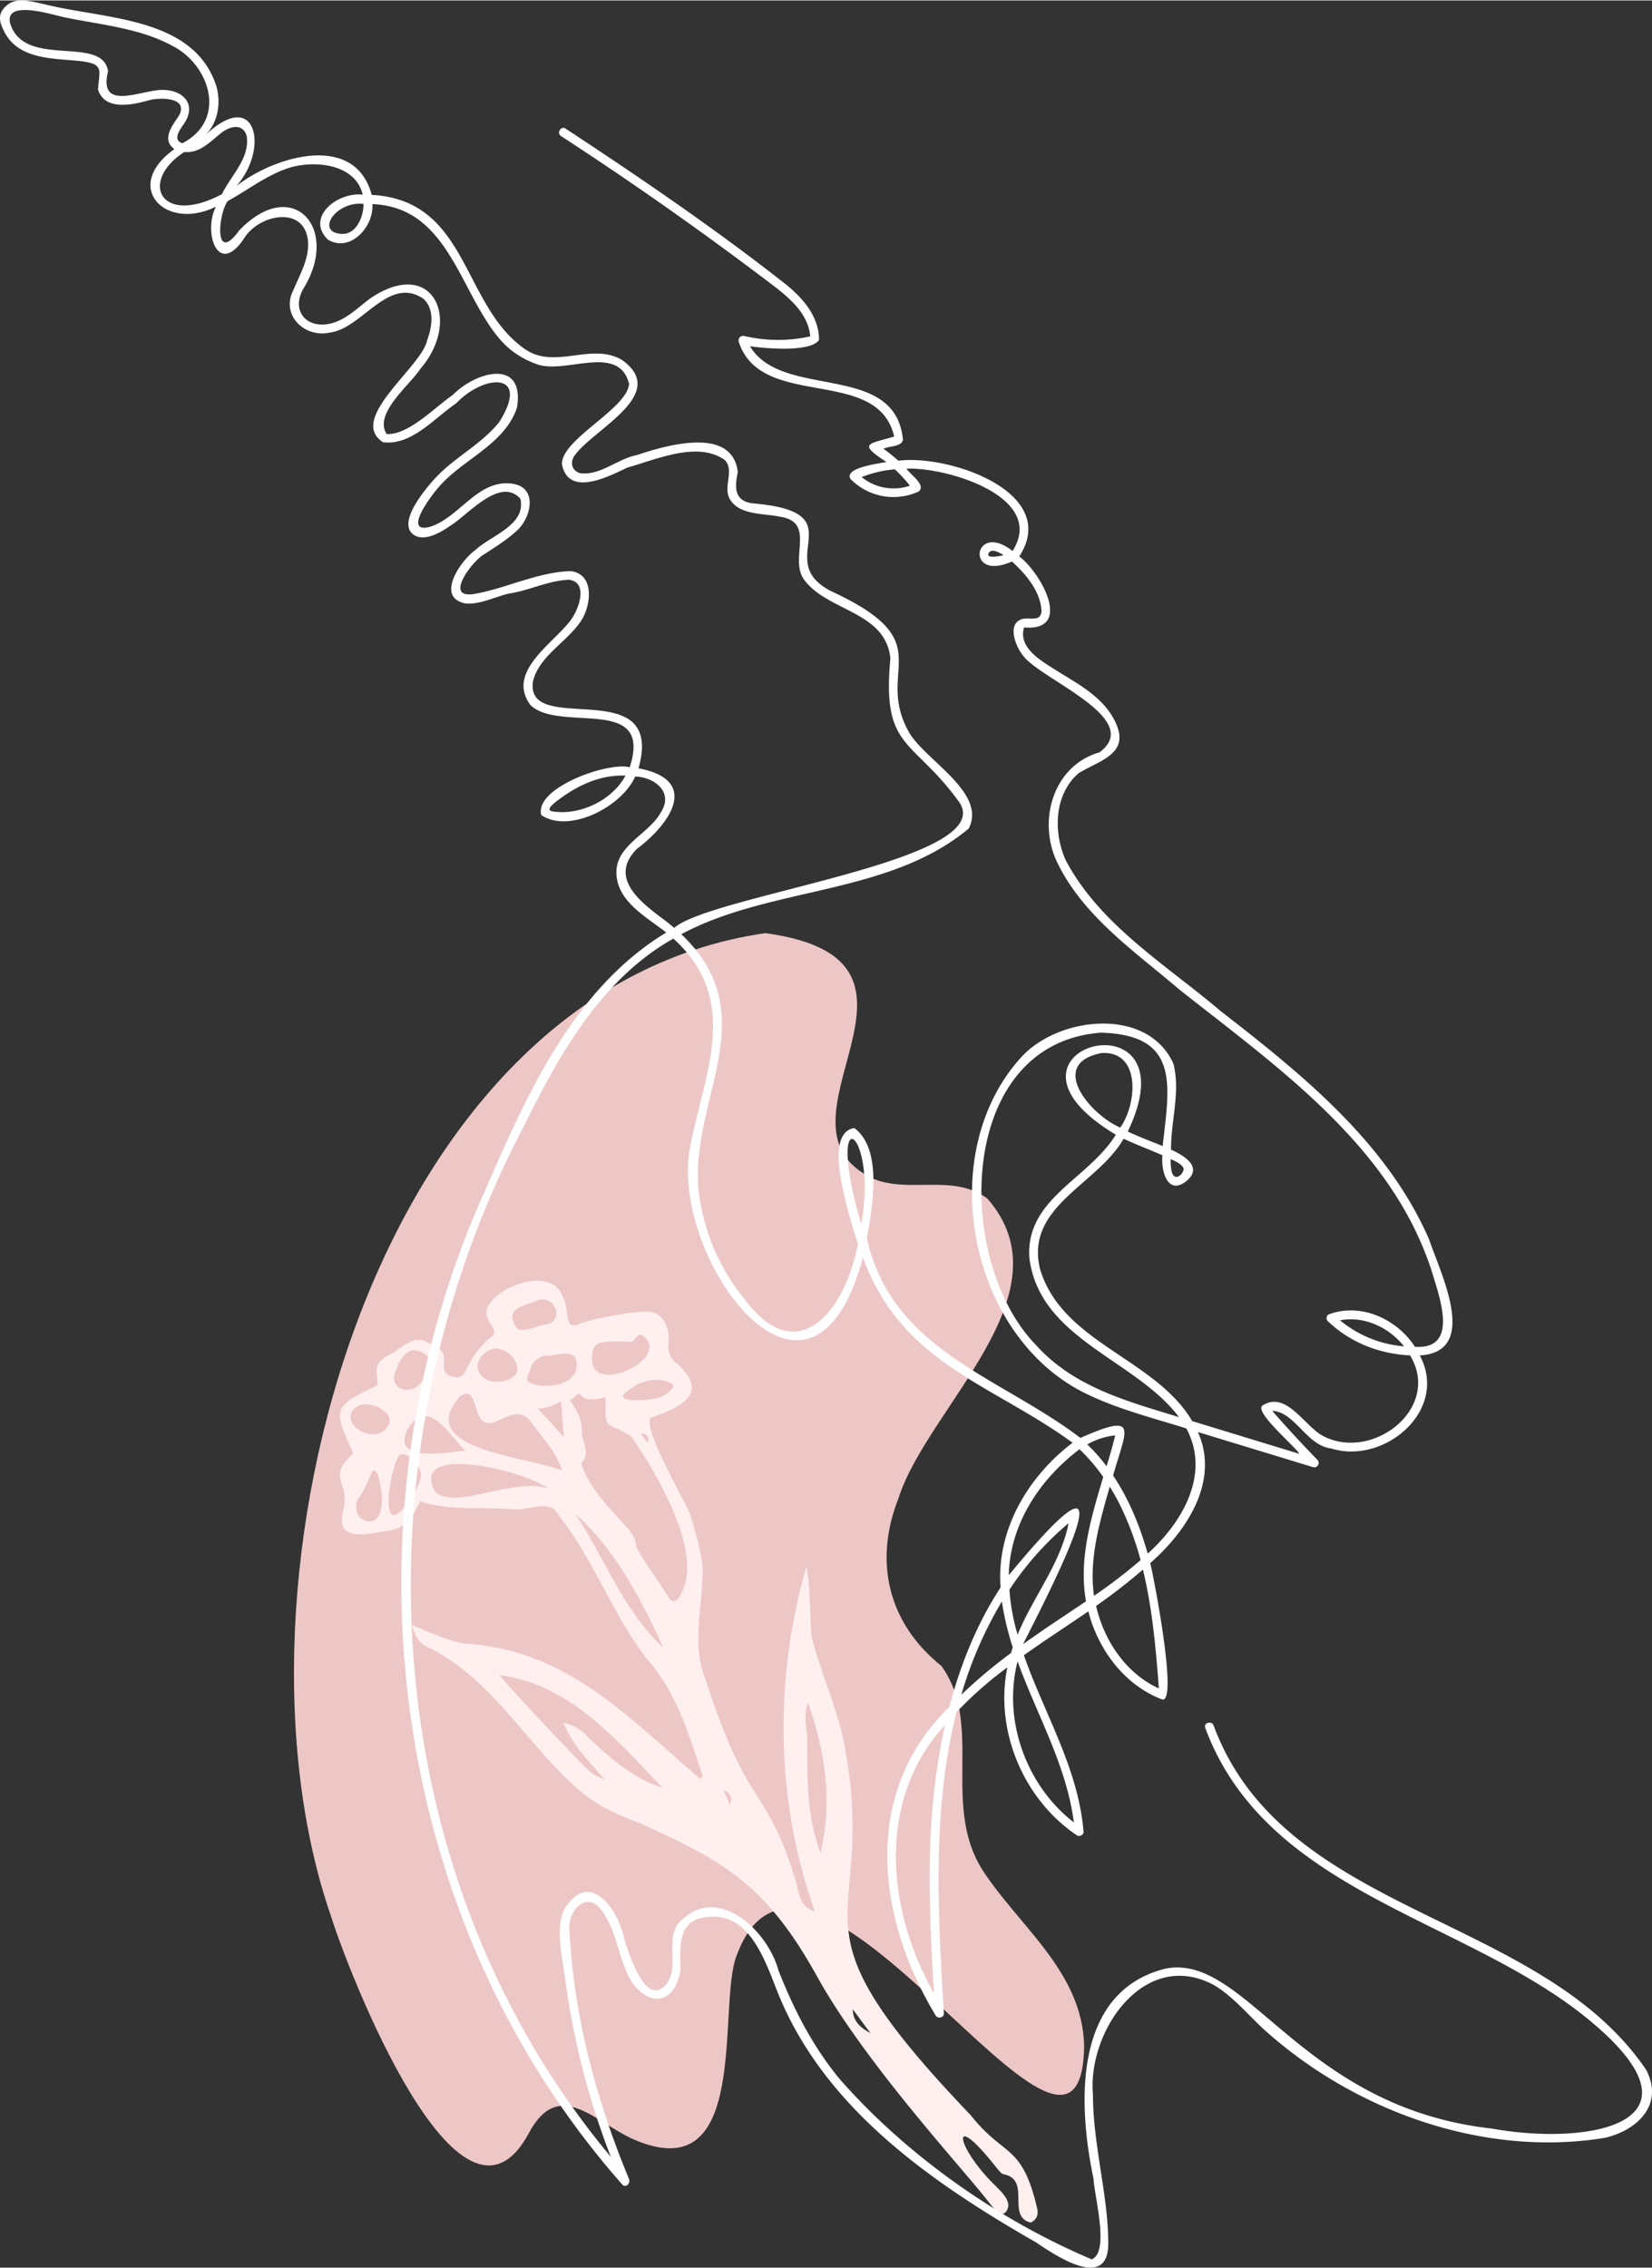<svg xmlns="http://www.w3.org/2000/svg" width="786.7" height="1079.7" viewBox="-0.401 -0.002 787.042 1079.749" style=""><rect x="-0.401" y="-0.002" width="787.042" height="1079.749" fill="#333333" stroke="none"/><g><g data-name="Слой 2"><g data-name="Zodiac32_315043734"><g fill="#edc7c6"><path d="M251.6 504.1c2.1-2.4 3.9-5.1 5.8-7.5z"></path><path d="M251.6 504.1a201.4 201.4 0 0 0-19.7 25.7z"></path><path d="M516.1 974c-.9-35-30.4-56.2-48.1-83.1-20.3-31.3.5-69.5-19.9-97.7-25-20-32.6-49.2-20.4-80 13.8-43.2 81.9-97.3 42.3-142.6-16.1-11.9-36.5-2.5-53.8-9.2-56.7-25.6 44-104.2-52-117.2-187.4 26.9-261.7 309.6-207 467.9 7.3 23.7 61.3 165.3 94.4 103.5 14.3-26.7 31.6-5 49.7 3 56.1 24.6 40-62.8 49.1-87.1 33.9-93.3 164.7 137.6 165.7 42.5z"></path><path d="M257.4 496.6l8-10.4c-2.7 3.4-5.3 6.9-8 10.4z"></path></g><path d="M195.7 773.7c2.5.8 18.1 8.1 25.6 8.9 48.5 2.8 78.2 35.6 111.9 64.4l1.2-1.4c-6.6-19.6-12.4-39.7-26.3-55.4-16.7-21.3-25.5-47.5-42.3-68.7-4-8.4-14.5-2-21.6-2.9-14.9-1.3-30 .9-44.4-3.8-3.3 6.8-6.9 12.9-14.8 13.9-10.2 1.5-26.3 6.2-21.8-9.9 3.3-13.3-8.3-15.2 4.7-26.8-9.6-21.4-10.3-22.1 11.6-32.5-.2-8.5-2.5-10.4 6.9-15.1 6.1-3.8 10.7-9.1 17.3-5.1 14.4 5.2 1.5 12.8 11.5 16.2 8.8 1.8 3.6-6.9 19.1-19.6 2.5-2-1.7-5.7-2.6-8.8-4.7-10.9 31-27.8 36.4-8.7 2.8 3.9-.3 16 7.9 11.8 4.5-2.1 25-5.9 31.1-5.7 8.4-.4 11.4 7.2 11 14.2-.5 4.5.6 7.9 4 10.5 16.1 14.3 1.7 20.9-12.7 25.9-3.1 6.6 17.4 41 18.9 45.8 2.5 8 4.9 16.1 6 24.5.6 16.2-4.6 33-.3 49.3 6.8 20.4 13.7 41.2 25.5 59.1a145 145 0 0 1 20.3 46.2c.9 4 2.4 8.7 8 10-18.6-51.9-19.6-110.1-4-164.1 2.1 11.1 1.5 22.8 2.5 33.9 4.2 15.6 10.6 30.4 14.6 46 19.7 95.3-33.2 82.7 61.2 181.4 15.9 20.1 24.3 13.4 31.5 43.8.6 2.5.8 5.3-2.9 7.3-11.9-2.8.4-20.4-12.9-23-1.3-.3-2.1-1.7-3.1-2.7-23.3-29.8-19.9-10.2-.7 8.3 3.3 3.4 7.6 7.4 5.3 11.6s-6.4-1.1-8.3-3.5c-11.6-15.3-57.6-64.5-81.4-106.6-24.5-44.7-44.9-56.3-85.4-74.4-11-4.1-21.8-9.1-30-16.8-24.5-21.8-40.5-52.3-71-67.1-4.5-1.9-5.6-5.5-7.5-10.4zm11.3-63.3c10.2 8.6 35.8-6.9 53.9-1.8-14.9-9.8-66.8-21-53.9 1.8zm-36.2 2.3c-4 5.1.1 13.6 6.8 11.2s3.3-20.8 1.1-23.4-3.4 6.4-7.9 12.2zm16.1 8.6c3.6 1 12.5-13 13.2-18.1s-6.4-12.2-9.7-10.7-8.7 27.4-3.5 28.8zm-19-50.1c-6.3 8 11.7 17.4 16.9 7.1 3.2-6.5-11.8-13.6-16.9-7.1zm25.1 17.2c3.8 6 19.9 3 28.6 2.3-3.1-1.3-13.1-18.5-21-16.3-5.4 1.5-10.2 9.8-7.6 14zm9.7-43.3c-9.9-7.4-13.9 5.8-14.6 7.5-3.5 7.9 5.5 12.4 11.6 6.3 3.7-3.8 7.5-10.6 3-13.8zm49.9 5.7c-.6 2.4-3 6-1.1 7.2 5.7 3.4 21.7 2.6 22.8-7.2s-9.5-5.2-14.1-5.4c-2.9-.1-6.9 2.6-7.6 5.4zm3.2 19.8l12.4 13.6c-.5-6.3-.9-11.6-1.3-17.1-3.9 2.2-6.7 3.4-11.1 3.5zm51.8-33c-4.5-5.6-5 1.6-7.8 1.3a59.1 59.1 0 0 0-12.6.1 5.5 5.5 0 0 0-5.4 5.9c-2.9 20.5 34.9 3.5 25.8-7.3zm1 28.7c4.9-.2 9.6-2.3 12.1-6.7-4.3-3.6-11.7-3.3-17.3-.5-12.5 6.8-6.3 8.4 5.2 7.2zm-.4 20.8c.8-2.9.2-4.2-3.4-4.6zm-43.9-63.9a6.7 6.7 0 0 0-9.3-3.8c-4.8 2.1-14.2 3.1-10.4 10.8 1.5 6.4 10.8.7 15.2.3s5.5-4.7 4.5-7.3zm59.8 135.3c13-22.4-21.8-72-24-74.8-12.4-7.6-12.2-1.8-12-18.5-5 1.2-9.6 2.2-12.6-1.8l-4.4 3.3c3.1 4.4 5.8 8.9 5.7 14.7s4.6 9.8-.3 15.4c3.6 11 11.5 19 19.1 27.5 3.1 3.6 7 6.7 7.1 12.3 4.6 8.3 10.6 16.2 15.7 24.3 1.4 1.9 4 2.5 5.7-2.4zm-78-106.9c-.4-4.5-4.2-8.6-9.2-9.5s-11.5 5.5-9.4 10.5c3.7 9 19.1 5.1 18.6-1zm21.3 48.5c-2.9-9.4-10-16-15.4-23.9-9.1-10.6-21 12.4-25.6-6.2-1.8-4.3-2.2-8.6-7.7-5.2-22.1 25.3 30.6 28.3 48.7 35.3zm48.2 84.4c-10.5-23.1-22.9-46.6-41.9-63.8 14 21.2 22.7 46 41.9 63.8zm68.9 26.1c-2.5 7.3-.2 12.8-.3 18.5-.1 17.7-.1 36.4 6.3 53.1 5.9-25.2 2.2-48.2-6-71.6zm-40.2 41.7l3 6.9c1.7-3.7-.3-5.5-3-6.9zm70 115.8l-8.4-11.4c0 5.9 3.8 8.8 8.4 11.4zM279.9 842.9c2 2 4.9 3.3 7.8 4.4-7-8.1-14.8-15.7-19.8-27.1a22 22 0 0 1 11.9 6.9c10.1 9.7 21.8 20 35.5 24.1-22.1-22.8-44.1-49.3-77.6-53.6-.3.5 27.7 30.8 42.2 45.3z" fill="#ffefef"></path><path d="M783.9 985.6c-50.7-74.8-172.4-73.3-206.1-164-.9-2.5-4.9-1.4-4 1.1 29.5 79.3 124.7 90.6 183.6 139.7s-1.2 59.4-47.2 51.1c-91.3-10.2-116.8-84.1-155.6-76.1-43.9 11.2-41.5 64.7-34 100.1.3 8.1 7.8 34.9-.9 38.3-44.4-18.8-87.9-49.2-120.1-85.9-12.9-15.7-21.7-32.9-29.1-51.6-5.4-20.1-30.8-42.9-48.4-21.6-5.3 8.8 1.7 21.7-6.1 29.1-9.5 9-17.2-17-19-22.6-3-14.4-16.6-33.5-28.6-14.1-4.3 9.2-1 22.3.3 32a368.7 368.7 0 0 0 21.9 85.9c-114.1-136.8-123.1-336.4-41.1-491.5 16.7-33.9 36.9-69.6 70.9-88.7 32.9 29.8 14.2 64.9 7.7 100.8-8.6 52.6 57.9 142.8 82.6 51.1 18.7 50.8 61.2 60 99.9 88.2-21.9 16.6-36.4 42.3-34.3 68.9-11.3 17.3-19.1 36.6-24.4 56.9-42 40.7-34.7 100.5-6.5 147 1 1.7 4 1 3.9-1.1-2.9-47.2-5.7-97.3 6-143.4a180.9 180.9 0 0 1 24.2-21.3c-6.1 30.1 7.7 62.9 33.2 80 1.2.8 3.3-.3 3.1-1.8-2.4-30-18.7-56.2-28.4-84 10.1-7.2 20.5-13.9 30.7-20.9 4.7 18.4 17.4 35.3 35.3 42 7.4 1.1-4.1-58.1-5.8-65 17.3-15.1 33.2-39 22.7-62.4l54.8 16.7a2.1 2.1 0 0 0 2.1-3.5c-7.4-7.6-14.5-15.3-21.5-23.3 10.9.5 16.2 16.4 28 17.9 25.4 8 56.3-18.2 42.3-44.3 28.9-1.6 9.7-39.4 4.5-55.1-20.1-46.3-60.6-78.8-99.5-109-25.9-22-57.7-41.1-73.8-72-5.8-13.2-5.4-31 6.2-41.1 10-6.3 25-9.1 17.5-24.6-5.4-11.2-16.5-17.3-26.6-23.5-7.2-4.7-20-11.1-16.8-21.4 23.7 2 7.9-26.2-2.3-33.8 19.8-30.6-33.7-48.7-57.6-45.6-2.3-2-4.6-3.9-7.1-5.7 2.8-1.4 8.4-.8 9.3-4.2-3.6-37.6-57.4-18.8-72.9-44.6 7.2 1 28.8 3 32.9-3 0-11-7.3-19.4-15.3-26.1C340.7 109 305 84.7 269 61c-2.2-1.4-4.3 2.2-2.1 3.6q49.8 32.4 97.3 68.3c9 6.8 20.4 14.9 21.4 27.1a71.3 71.3 0 0 1-31.5-.2 2.2 2.2 0 0 0-2.6 2.6c10.5 33.1 66.3 11.3 74.1 45.3-12.4 3.7-17.5 3.1-3.7 12.1-3.6.8-20.3 2.7-17.1 8.1a28.6 28.6 0 0 0 32.6 5.9c3.4-3.2-4.2-8-5.9-10.8 19.4-.8 66.8 13.6 50.5 39.2-18.7-14.7-22.9 15.1-.3 5 6.7 6.1 13.6 14.2 14.1 23.6-.4 5.7-6.1 2.5-9.8 4-6.6 2.6-2.4 13 .7 16.8 7.2 11.2 58.6 30.3 36.7 46.5-21.9 6.3-29.4 32.1-20.5 51.6 12.2 26.1 37.2 43.1 58.5 61.3 47.1 37.3 101.4 74.8 120.5 134.8 3.6 12.1 12.9 36.8-8.2 35.4-8.5-13.1-25.4-21-40.6-15.6a2 2 0 0 0-.9 3.4c10.7 10.2 24.5 15.6 39.2 16.3 15.2 25.3-18.2 50.8-41.6 38.3-8.5-4.4-17.4-21.6-28.6-14.5-4.6 2.8 15.1 19.2 17.5 23.1l-51.1-15.6c-17.7-30-61.9-37.1-72.5-72.4-7.3-29.9 27.4-40.2 39.8-62.1 5.9 2.8 12.2 5.1 18.5 7.9-.8 8 2.9 20.1 12.3 11.5 6.2-6.1-1.4-11.1-8.2-14.2-.1-13.7 4.6-27.6 1.1-41-12.3-27.1-54.3-22.5-72.1-3.4-42.7 46.2-25.4 134.2 31.3 161 15 7.2 31.2 11.2 47 16.2 11.6 21.5-1.7 44.6-18.4 59.6-3.7-13-8.9-25.9-16.5-37.2 6.3-22.3 12.6-30.3-15.6-17.9-37.7-28.9-89.8-41.5-101.7-95 2.6-15 7.7-42.4-6-52.6-11.1 1.8-7 22-5.3 29.8a255.2 255.2 0 0 0 7 25.2c-5.5 31-28.4 61.4-54.3 26.1a99.2 99.2 0 0 1-20.4-43.8c-9.9-46.7 33.5-88.6-9.4-129.6 42.8-22.9 98.6-18.4 136.9-50.3 8.9-17.4-21.5-32.8-28.8-46.5-16.1-29.8 16.2-42.1-36.6-66.5-29.4-14.9 13.1-37.7-37.7-41.9-8.9-1.3-8.3-7.9-6.9-14.9-2.6-22.2-34.5-12.6-48.4-8-9 1.8-17.5 10-26.9 8.5-3.6-1.2-4.7-4.7-2.7-8 8.7-12.8 45.5-29.3 23.1-45.7-14.4-8.9-31.9 4.5-46.3-5.2-30.5-21-26.8-71-73.2-73.6-8.1-30.2-46.7-18.2-64.5-4.2 15.8-17.7 9.6-47.7-15.1-23.9 6.3-6 7.9-15.4 5.6-23.6C92.1 7.8 49.8 9 21.6 2 16 .9 8.1-2 3 2.2s-3.5 8.5-1.4 12.6c6.7 13.3 22.8 12.7 35.4 14s9.9 4.1 9.3 13.7c3.4 10.4 16.9 7.1 24.8 4.9 5.2-1.2 18.3-1.3 13.8 7.4-3.1 4.7-8.6 11.4-2.2 16-25.1 17.8-4.4 39.4 19.8 27.4-6.2 11.7.7 33.8 13.2 15.4 7.2-12.1 30-16.4 30.7 2.2.1 8.1-4.1 15-7 22.1-6.2 11.8 5.2 22.9 17.2 20.3 15.5-1.8 28-27.3 44.6-16.2 5.7 5 4.2 13.8 1.8 20.1-2.6 12.5-38.1 37.3-20.9 48.3 13.6 1.7 24.4-11.5 34.8-18.5 13.3-14 35.7-15.3 20.6 8.8-8 10.1-19.9 16.1-29 25.2-4.3 4.3-21.4 23.5-11.1 29 5.2 2.7 12.7-1.9 16.7-4.7 8.5-5.2 23.7-23.6 33.4-12.9 2.9 12.6-14.1 17.5-21.5 24.5-7 5-19.2 22.7-4.5 25.4 6.6.6 14.1-3.2 20.4-4.7 9.7-1.4 19.1-6.3 28.8-6.6 9.6 1.3 4.3 14.6.9 19.1-8.3 11.3-31 24.6-19.3 40.6 14.1 13.4 58.6-5.2 47.3 29.6-10.4-2.7-45.7 9.9-42.1 22.8 13.6 9 38.6-4.3 44.7-18.4 9.2.3 18.3 7.4 12.4 16.8-6 11.3-23.6 16.3-21.1 31.8 1.9 11.9 14.5 18.6 23.5 25.7-44.1 26.7-66.3 76.9-86.1 122.4-70.1 154.6-48.2 345.4 65.1 473.8 1.7 2 4.1-.6 3.3-2.5-15.9-38.2-26.8-79.3-28.5-120.7.6-8.9 9.2-16.3 15.6-7.1s7.1 17.9 10.8 26.7c5.4 16.8 22.7 22.7 26.6 1.7-.2-9.7-1.7-23.5 11.2-25.2 22.4-4.1 29.6 22.6 36.1 38.1 22.7 53.9 73.2 88.6 122.2 116.7 9.8 6.6 34.3 23 34.3.4s-7.3-47-7.3-70.8c-2.7-30.3 24.5-69.9 57.5-52.3 9 5.3 15.8 13.6 23.4 20.7 43.1 39.2 105.1 61.7 163.2 52.1 15.4-3.7 28-15.8 19.5-32.3zM410.1 227a56 56 0 0 1 15.8-3.7 66.6 66.6 0 0 1 7.2 7.8 24.1 24.1 0 0 1-23-4.1zm60.6 36.1c1.4-2.4 5.4.1 7 1.1-2.4.6-8.7 1.7-7-1.1zM638 628.6c11.5-2.2 23.3 3.3 30.5 12.4a55 55 0 0 1-30.5-12.4zm-74.6-72.5c.6 1.5-2 4.8-3.9 4.1s-2.2-4.6-2.2-8.4c2 .9 5.4 2.4 6.1 4.3zm-70.2 84.3c-39.3-40.3-38-143.7 30.9-148.8 38 1 32.6 25.4 29.4 54-5.7-2.3-11-4.3-16.6-6.9 32.6-68.2-75.1-40.1-5.7 1.5-13.2 21.3-43 30.4-41.2 58.6 4.8 38.8 50.5 48.3 71.3 75.9-24.8-7.6-50.1-14.3-68.1-34.3zm40.1-103.6c-14-5.9-35-30.4-8.9-35.5 18.8-1.1 17 24.2 8.9 35.5zm-90.8 356.3c0 18.7.9 37.4 2.1 56.1-22.6-39.8-27.6-92.2 5.2-127.9-5.2 23.6-7.3 48.1-7.3 71.8zm15.1-86.2a191 191 0 0 1 19.3-44.4 139.4 139.4 0 0 0 5.2 21.9 25.8 25.8 0 0 0-.8 2.6 237.7 237.7 0 0 0-23.7 19.9zm22.9-50a146.7 146.7 0 0 1 28.2-31.7c-3.8 19.3-17 35.2-24.3 53.1a101 101 0 0 1-3.9-21.4zm30.7 110.8c-22.7-17.5-34-48.8-26.8-76.7 9.2 25.6 23.3 49.4 26.8 76.7zm-13.9-92.1l-10.3 7.2c15-29.6 55.5-108.3-6.8-32.8.5-24.1 14.6-45.6 33.7-60a88.6 88.6 0 0 1 11.3 13.2c-5.8 19.4-11.8 39.2-8.2 59.2zm54.4 28.3c-15.5-7-26.1-22.6-29.9-39.3a265.7 265.7 0 0 0 22.3-17.3c4.5 18.5 6.2 37.8 7.6 56.6zM534 718.2a145 145 0 0 1 9 24.6 245.9 245.9 0 0 1-22.2 17c-2.5-17.7 2.7-35 7.5-52a105 105 0 0 1 5.7 10.4zm-16.4-30.5a33.6 33.6 0 0 1 13.3-4.3c-1.2 4.9-2.6 9.8-4.1 14.7a82.5 82.5 0 0 0-9.2-10.4zM407.8 575.3c-13.8-53.1 10-36.1 2.1 7.4zM163.3 111.2c-14.1 0-4.1-15.8 9.5-14.3 0 5.7-3 13.8-9.5 14.3zM87 59.1c6.5-9.1.5-16.3-9.7-16.5s-31.1 10.8-26.2-8.9c-2.8-17.6-40-.8-46.7-22.9C1.8-.7 25.1 7 30.6 8.1c16.6 3.4 35.4 5.1 50.5 13.2 18.4 8.9 27.1 35.4 5.4 46.7-4.8-1.5-1.3-6.3.5-8.9zm10.6 36.6c-23.5 8.1-29.7-11-10.2-23.5 7.7.6 12.4-5.1 18-9.4 3.9-2.9 9.9-4.4 11.7 1.7 1.7 10.6-7.4 18.7-11.8 27.8a66.5 66.5 0 0 1-7.7 3.4zm196.3 278.8c-7.5 8.5-20 13.5-31.2 11.7-3.3-.7.6-3.6 1.8-4.6 9.4-7.4 20.9-13 33.1-12.4a31 31 0 0 1-3.7 5.3zm23.9 64.7c-11.1-8.4-29.2-20.5-14.8-35.1 15.9-11.9 30.4-32.8.8-38.4 12.9-46.2-55-14.1-50.2-41.8 3.2-12 16.6-18.7 23-28.7 4.5-7 6.5-21.9-5-23.4-15.4.3-30.6 8.1-45.7 10.8s-1.8-14.8 3.7-18.4 11.6-7.3 16.6-12c6.7-6.5 9.6-20.6-2.9-22.1-16.4-2-25.1 16.7-39.3 20.7-12.4 2.9 1-14.9 4-18.3 11.3-13.8 31.9-20.6 37.9-38.6 3.8-23.6-19.5-17.3-30.6-6-8.4 5.7-21.1 19.2-31.5 18.6-6.3-9.8 11-23.2 16.1-31.1 19.9-23 6.1-53.8-23.9-33.5-6.1 4.5-12.2 10.9-20 12.2-11.3 1.9-17.7-7.1-11.7-17.1 17.5-28.7-5.5-53.9-30.8-27.4-11.7 16.2-10.2-7-5.5-14 9.7-5.3 18.7-12.5 29.4-15.9 12.5-3.8 31.6-1.7 35 12.8-12.2-1.4-27.3 10.9-16.6 21.4 10.7 6.4 22-6.2 21.2-16.9 36.6 1.4 41.5 42.5 61.3 65a40.4 40.4 0 0 0 16.2 10.9c13.3 6 39.8-10.2 44.8 9.7-.8 11.8-31.9 26.1-32 38.1 2.9 16 22 6.2 31.1 1.8 13.7-3.8 33.4-12.8 46.4-3.7 4.9 4.8-.8 12.7 2.4 18.5 4.4 8 16.5 6.9 24.1 8.6 17.1 2.6 4.3 19.7 11.2 29.7 11.1 15.5 38.9 15.1 41.3 37.7-4.1 43.6 10.3 37.7 32.5 68.1 20.6 28-117.8 44.5-135.5 60.3z" fill="#fff"></path></g></g></g></svg>